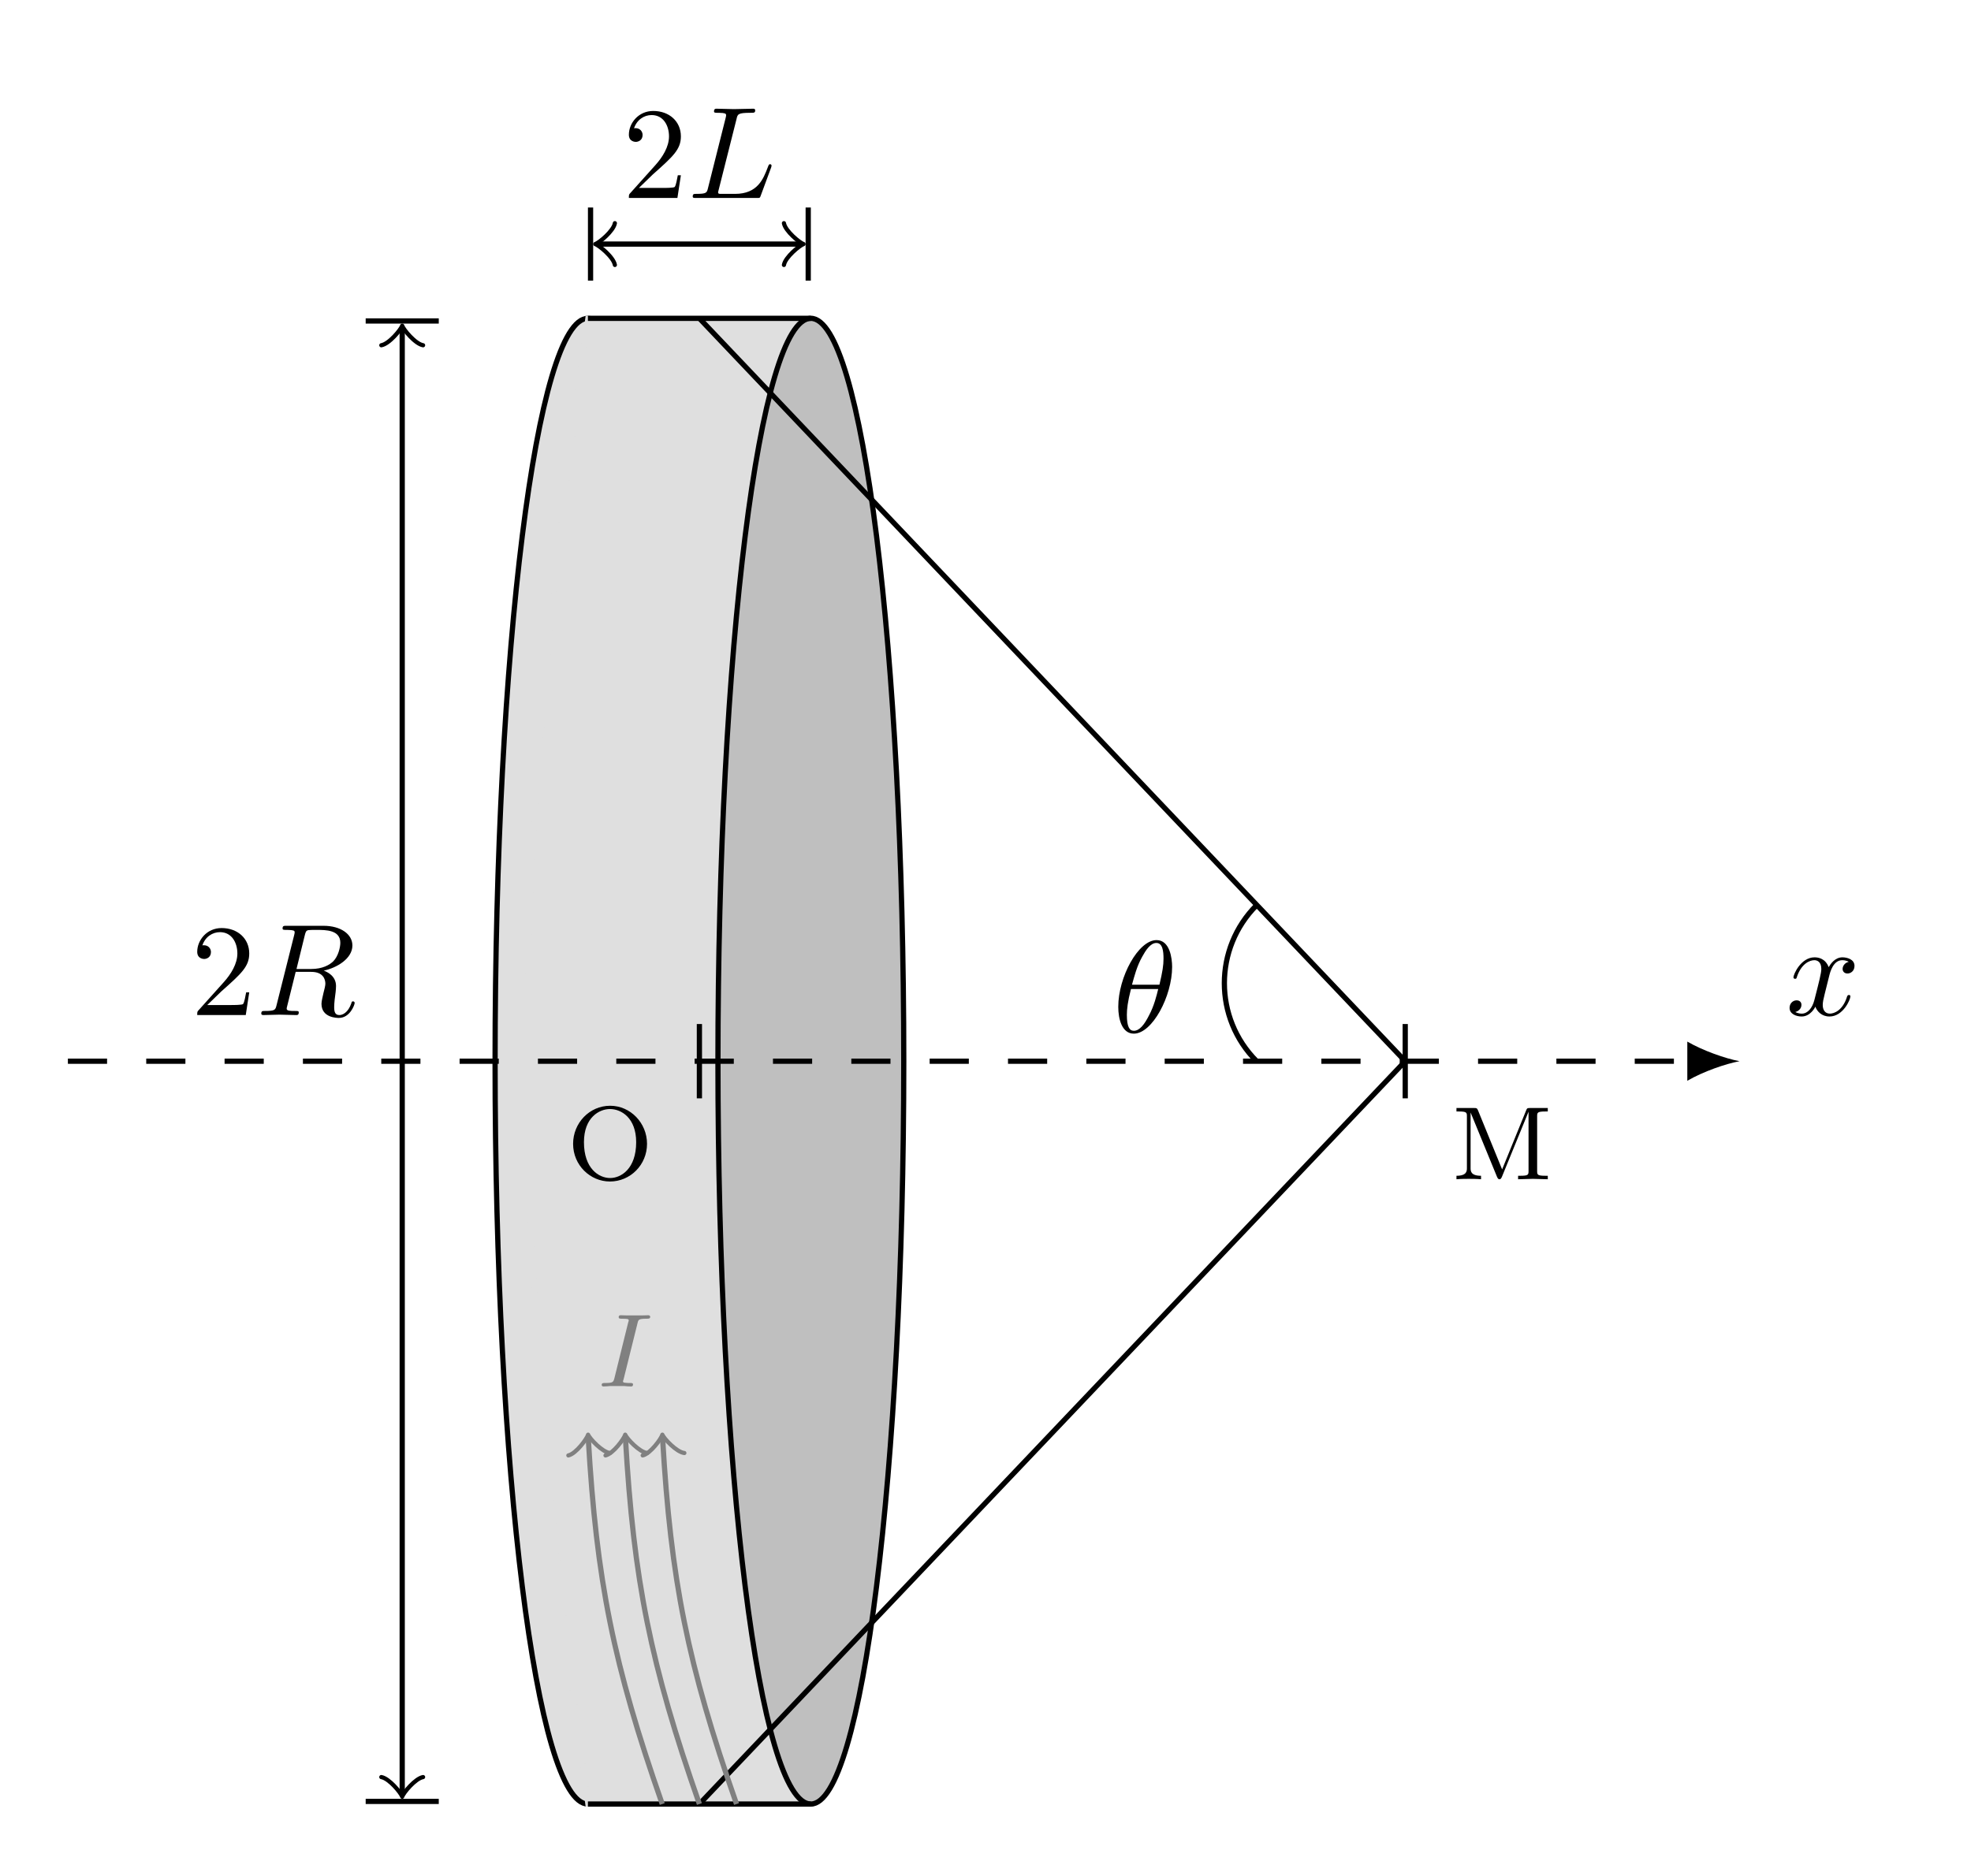 <?xml version="1.0" encoding="UTF-8"?>
<!-- Converted by misc2svg (http://www.network-science.de/tools/misc2svg/) -->
<svg xmlns="http://www.w3.org/2000/svg" xmlns:xlink="http://www.w3.org/1999/xlink" width="188pt" height="179pt" viewBox="0 0 188 179" version="1.1">
<g id="misc2svg">
<path style="fill-rule:nonzero;fill:rgb(87.451%,87.451%,87.451%);fill-opacity:1;stroke-width:0.399;stroke-linecap:butt;stroke-linejoin:miter;stroke:rgb(0%,0%,0%);stroke-opacity:1;stroke-miterlimit:10;" d="M -9.92 -0.002 C -9.92 31.314 -13.095 56.695 -17.011 56.695 C -20.923 56.695 -24.095 31.314 -24.095 -0.002 C -24.095 -31.311 -20.923 -56.696 -17.011 -56.696 C -13.095 -56.696 -9.92 -31.311 -9.92 -0.002 Z M -9.92 -0.002 " transform="matrix(1.25,0,0,-1.25,77.341,101.24)"/>
<path style="fill-rule:nonzero;fill:rgb(87.451%,87.451%,87.451%);fill-opacity:1;stroke-width:0.399;stroke-linecap:butt;stroke-linejoin:miter;stroke:rgb(87.451%,87.451%,87.451%);stroke-opacity:1;stroke-miterlimit:10;" d="M -17.011 -56.696 C -23.16 -12.905 -23.16 12.908 -17.011 56.695 L -0.001 56.695 C -6.154 12.908 -6.154 -12.905 -0.001 -56.696 L -17.011 -56.696 Z M -17.011 -56.696 " transform="matrix(1.25,0,0,-1.25,77.341,101.24)"/>
<path style="fill-rule:nonzero;fill:rgb(74.902%,74.902%,74.902%);fill-opacity:1;stroke-width:0.399;stroke-linecap:butt;stroke-linejoin:miter;stroke:rgb(0%,0%,0%);stroke-opacity:1;stroke-miterlimit:10;" d="M 7.09 -0.002 C 7.09 31.314 3.911 56.695 -0.001 56.695 C -3.91 56.695 -7.089 31.314 -7.089 -0.002 C -7.089 -31.311 -3.91 -56.696 -0.001 -56.696 C 3.911 -56.696 7.09 -31.311 7.09 -0.002 Z M 7.09 -0.002 " transform="matrix(1.25,0,0,-1.25,77.341,101.24)"/>
<path style="fill:none;stroke-width:0.399;stroke-linecap:butt;stroke-linejoin:miter;stroke:rgb(0%,0%,0%);stroke-opacity:1;stroke-miterlimit:10;" d="M -17.011 56.695 L -0.001 56.695 " transform="matrix(1.25,0,0,-1.25,77.341,101.24)"/>
<path style="fill:none;stroke-width:0.399;stroke-linecap:butt;stroke-linejoin:miter;stroke:rgb(0%,0%,0%);stroke-opacity:1;stroke-miterlimit:10;" d="M -17.011 -56.696 L -0.001 -56.696 " transform="matrix(1.25,0,0,-1.25,77.341,101.24)"/>
<path style="fill:none;stroke-width:0.399;stroke-linecap:butt;stroke-linejoin:miter;stroke:rgb(0%,0%,0%);stroke-opacity:1;stroke-miterlimit:10;" d="M -16.151 62.364 L -0.857 62.364 " transform="matrix(1.25,0,0,-1.25,77.341,101.24)"/>
<path style="fill:none;stroke-width:0.399;stroke-linecap:square;stroke-linejoin:miter;stroke:rgb(0%,0%,0%);stroke-opacity:1;stroke-miterlimit:10;" d="M 0.101 -2.592 L 0.101 2.59 " transform="matrix(-1.25,0,0,1.25,56.455,23.286)"/>
<path style="fill:none;stroke-width:0.319;stroke-linecap:round;stroke-linejoin:round;stroke:rgb(0%,0%,0%);stroke-opacity:1;stroke-miterlimit:10;" d="M -1.197 1.593 C -1.094 0.996 -0 0.102 0.3 -0.001 C -0 -0.098 -1.094 -0.998 -1.197 -1.595 " transform="matrix(-1.25,0,0,1.25,57.152,23.286)"/>
<path style="fill:none;stroke-width:0.399;stroke-linecap:square;stroke-linejoin:miter;stroke:rgb(0%,0%,0%);stroke-opacity:1;stroke-miterlimit:10;" d="M 0.098 -2.59 L 0.098 2.592 " transform="matrix(1.25,0,0,-1.25,76.968,23.286)"/>
<path style="fill:none;stroke-width:0.319;stroke-linecap:round;stroke-linejoin:round;stroke:rgb(0%,0%,0%);stroke-opacity:1;stroke-miterlimit:10;" d="M -1.197 1.595 C -1.094 0.998 -0.001 0.098 0.299 0.001 C -0.001 -0.102 -1.094 -0.996 -1.197 -1.593 " transform="matrix(1.25,0,0,-1.25,76.27,23.286)"/>
<path style=" stroke:none;fill-rule:nonzero;fill:rgb(0%,0%,0%);fill-opacity:1;" d="M 64.945 16.719 L 64.652 16.719 C 64.574 17.09 64.496 17.637 64.359 17.832 C 64.281 17.93 63.461 17.93 63.188 17.93 L 60.941 17.93 L 62.27 16.641 C 64.203 14.922 64.945 14.258 64.945 13.008 C 64.945 11.582 63.832 10.586 62.309 10.586 C 60.902 10.586 59.984 11.738 59.984 12.852 C 59.984 13.535 60.609 13.535 60.648 13.535 C 60.863 13.535 61.293 13.398 61.293 12.871 C 61.293 12.559 61.059 12.227 60.629 12.227 C 60.531 12.227 60.512 12.227 60.473 12.246 C 60.746 11.426 61.43 10.977 62.152 10.977 C 63.285 10.977 63.812 11.992 63.812 13.008 C 63.812 14.004 63.207 14.98 62.504 15.762 L 60.121 18.418 C 59.984 18.555 59.984 18.594 59.984 18.887 L 64.613 18.887 L 64.945 16.719 Z M 64.945 16.719 "/>
<path style=" stroke:none;fill-rule:nonzero;fill:rgb(0%,0%,0%);fill-opacity:1;" d="M 73.594 15.801 C 73.594 15.762 73.555 15.664 73.457 15.664 C 73.34 15.664 73.32 15.742 73.242 15.938 C 72.812 17.07 72.266 18.496 70.117 18.496 L 68.945 18.496 C 68.77 18.496 68.73 18.496 68.672 18.496 C 68.535 18.477 68.496 18.457 68.496 18.359 C 68.496 18.32 68.496 18.301 68.555 18.086 L 70.254 11.348 C 70.352 10.898 70.391 10.762 71.562 10.762 C 71.934 10.762 72.031 10.762 72.031 10.527 C 72.031 10.371 71.895 10.371 71.836 10.371 L 70 10.41 L 68.34 10.371 C 68.262 10.371 68.105 10.371 68.105 10.625 C 68.105 10.762 68.223 10.762 68.457 10.762 C 68.457 10.762 68.711 10.762 68.926 10.781 C 69.141 10.82 69.258 10.82 69.258 10.996 C 69.258 11.035 69.258 11.074 69.219 11.23 L 67.539 17.91 C 67.422 18.398 67.402 18.496 66.406 18.496 C 66.191 18.496 66.074 18.496 66.074 18.75 C 66.074 18.887 66.191 18.887 66.406 18.887 L 72.188 18.887 C 72.48 18.887 72.48 18.887 72.559 18.672 L 73.555 15.977 C 73.594 15.84 73.594 15.801 73.594 15.801 Z M 73.594 15.801 "/>
<path style="fill:none;stroke-width:0.399;stroke-linecap:butt;stroke-linejoin:miter;stroke:rgb(0%,0%,0%);stroke-opacity:1;stroke-miterlimit:10;" d="M -31.182 55.836 L -31.182 -55.836 " transform="matrix(1.25,0,0,-1.25,77.341,101.24)"/>
<path style="fill:none;stroke-width:0.399;stroke-linecap:square;stroke-linejoin:miter;stroke:rgb(0%,0%,0%);stroke-opacity:1;stroke-miterlimit:10;" d="M 0.1 -2.59 L 0.1 2.588 " transform="matrix(0,-1.25,-1.25,0,38.364,30.747)"/>
<path style="fill:none;stroke-width:0.319;stroke-linecap:round;stroke-linejoin:round;stroke:rgb(0%,0%,0%);stroke-opacity:1;stroke-miterlimit:10;" d="M -1.195 1.594 C -1.095 0.994 -0.001 0.101 0.299 0.001 C -0.001 -0.096 -1.095 -0.996 -1.195 -1.593 " transform="matrix(0,-1.25,-1.25,0,38.364,31.444)"/>
<path style="fill:none;stroke-width:0.399;stroke-linecap:square;stroke-linejoin:miter;stroke:rgb(0%,0%,0%);stroke-opacity:1;stroke-miterlimit:10;" d="M 0.101 -2.588 L 0.101 2.59 " transform="matrix(0,1.25,1.25,0,38.364,171.733)"/>
<path style="fill:none;stroke-width:0.319;stroke-linecap:round;stroke-linejoin:round;stroke:rgb(0%,0%,0%);stroke-opacity:1;stroke-miterlimit:10;" d="M -1.198 1.593 C -1.094 0.996 -0.001 0.096 0.299 -0.001 C -0.001 -0.101 -1.094 -0.994 -1.198 -1.594 " transform="matrix(0,1.25,1.25,0,38.364,171.036)"/>
<path style=" stroke:none;fill-rule:nonzero;fill:rgb(0%,0%,0%);fill-opacity:1;" d="M 23.773 94.672 L 23.48 94.672 C 23.402 95.043 23.324 95.59 23.188 95.785 C 23.109 95.883 22.289 95.883 22.016 95.883 L 19.77 95.883 L 21.098 94.594 C 23.031 92.875 23.773 92.211 23.773 90.961 C 23.773 89.535 22.66 88.539 21.137 88.539 C 19.73 88.539 18.812 89.691 18.812 90.805 C 18.812 91.488 19.438 91.488 19.477 91.488 C 19.691 91.488 20.121 91.352 20.121 90.824 C 20.121 90.512 19.887 90.18 19.457 90.18 C 19.359 90.18 19.34 90.18 19.301 90.199 C 19.574 89.379 20.258 88.93 20.98 88.93 C 22.113 88.93 22.641 89.945 22.641 90.961 C 22.641 91.957 22.035 92.934 21.332 93.715 L 18.949 96.371 C 18.812 96.508 18.812 96.547 18.812 96.84 L 23.441 96.84 L 23.773 94.672 Z M 23.773 94.672 "/>
<path style=" stroke:none;fill-rule:nonzero;fill:rgb(0%,0%,0%);fill-opacity:1;" d="M 32.461 89.945 C 32.461 90.375 32.266 91.234 31.777 91.723 C 31.445 92.035 30.801 92.445 29.668 92.445 L 28.281 92.445 L 29.082 89.184 C 29.16 88.891 29.199 88.773 29.434 88.734 C 29.551 88.715 29.941 88.715 30.195 88.715 C 31.074 88.715 32.461 88.715 32.461 89.945 Z M 33.828 95.688 C 33.828 95.531 33.672 95.531 33.672 95.531 C 33.555 95.531 33.535 95.609 33.516 95.707 C 33.203 96.625 32.656 96.84 32.383 96.84 C 31.973 96.84 31.875 96.566 31.875 96.078 C 31.875 95.688 31.953 95.062 32.012 94.652 C 32.031 94.477 32.051 94.242 32.051 94.066 C 32.051 93.109 31.211 92.719 30.879 92.602 C 32.148 92.328 33.613 91.449 33.613 90.199 C 33.613 89.125 32.5 88.324 30.859 88.324 L 27.324 88.324 C 27.07 88.324 26.953 88.324 26.953 88.578 C 26.953 88.715 27.07 88.715 27.305 88.715 C 27.305 88.715 27.559 88.715 27.773 88.734 C 28.008 88.773 28.105 88.773 28.105 88.949 C 28.105 88.988 28.105 89.027 28.066 89.184 L 26.387 95.863 C 26.27 96.352 26.25 96.449 25.254 96.449 C 25.039 96.449 24.922 96.449 24.922 96.703 C 24.922 96.84 25.098 96.84 25.098 96.84 L 26.66 96.801 L 28.262 96.84 C 28.359 96.84 28.496 96.84 28.496 96.586 C 28.496 96.449 28.398 96.449 28.145 96.449 C 27.695 96.449 27.344 96.449 27.344 96.234 C 27.344 96.156 27.363 96.098 27.383 96.02 L 28.203 92.719 L 29.688 92.719 C 30.82 92.719 31.035 93.422 31.035 93.852 C 31.035 94.027 30.938 94.418 30.859 94.711 C 30.781 95.062 30.664 95.512 30.664 95.766 C 30.664 97.113 32.168 97.113 32.324 97.113 C 33.379 97.113 33.828 95.863 33.828 95.688 Z M 33.828 95.688 "/>
<path style="fill:none;stroke-width:0.399;stroke-linecap:butt;stroke-linejoin:miter;stroke:rgb(0%,0%,0%);stroke-opacity:1;stroke-dasharray:2.989,2.989;stroke-miterlimit:10;" d="M -56.692 -0.002 L 67.28 -0.002 " transform="matrix(1.25,0,0,-1.25,77.341,101.24)"/>
<path style=" stroke:none;fill-rule:nonzero;fill:rgb(0%,0%,0%);fill-opacity:1;" d="M 165.922 101.242 C 164.594 100.992 162.438 100.242 160.941 99.371 L 160.941 103.109 C 162.438 102.234 164.594 101.488 165.922 101.242 "/>
<path style=" stroke:none;fill-rule:nonzero;fill:rgb(0%,0%,0%);fill-opacity:1;" d="M 176.496 95.062 C 176.496 94.926 176.398 94.926 176.359 94.926 C 176.242 94.926 176.223 94.984 176.184 95.062 C 175.773 96.41 174.934 96.703 174.543 96.703 C 174.055 96.703 173.859 96.312 173.859 95.883 C 173.859 95.609 173.918 95.336 174.055 94.789 L 174.484 93.07 C 174.562 92.758 174.855 91.605 175.715 91.605 C 175.773 91.605 176.086 91.605 176.34 91.762 C 175.988 91.84 175.754 92.133 175.754 92.445 C 175.754 92.641 175.891 92.875 176.223 92.875 C 176.496 92.875 176.887 92.66 176.887 92.152 C 176.887 91.508 176.164 91.332 175.734 91.332 C 175.012 91.332 174.582 91.996 174.426 92.27 C 174.113 91.449 173.449 91.332 173.078 91.332 C 171.789 91.332 171.066 92.934 171.066 93.246 C 171.066 93.383 171.223 93.383 171.223 93.383 C 171.32 93.383 171.359 93.344 171.379 93.246 C 171.809 91.918 172.629 91.605 173.059 91.605 C 173.293 91.605 173.723 91.723 173.723 92.445 C 173.723 92.836 173.508 93.656 173.059 95.414 C 172.863 96.176 172.414 96.703 171.867 96.703 C 171.789 96.703 171.516 96.703 171.242 96.547 C 171.555 96.469 171.828 96.215 171.828 95.863 C 171.828 95.531 171.555 95.434 171.379 95.434 C 170.988 95.434 170.695 95.746 170.695 96.156 C 170.695 96.723 171.301 96.977 171.848 96.977 C 172.688 96.977 173.137 96.098 173.156 96.039 C 173.312 96.488 173.762 96.977 174.504 96.977 C 175.793 96.977 176.496 95.375 176.496 95.062 Z M 176.496 95.062 "/>
<path style=" stroke:none;fill-rule:nonzero;fill:rgb(0%,0%,0%);fill-opacity:1;" d="M 147.633 112.504 L 147.633 112.172 L 147.418 112.172 C 146.637 112.172 146.617 112.074 146.617 111.703 L 146.617 106.508 C 146.617 106.137 146.637 106.039 147.418 106.039 L 147.633 106.039 L 147.633 105.707 L 145.953 105.707 C 145.68 105.707 145.66 105.727 145.582 105.902 L 143.277 111.566 L 140.973 105.922 C 140.875 105.727 140.875 105.707 140.602 105.707 L 138.922 105.707 L 138.922 106.039 L 139.137 106.039 C 139.898 106.039 139.918 106.137 139.918 106.508 L 139.918 111.43 C 139.918 111.703 139.918 112.172 138.922 112.172 L 138.922 112.504 C 139.371 112.465 139.84 112.465 140.094 112.465 C 140.348 112.465 140.816 112.465 141.266 112.504 L 141.266 112.172 C 140.27 112.172 140.27 111.703 140.27 111.43 L 140.27 106.156 L 140.27 106.137 L 142.789 112.27 C 142.848 112.387 142.887 112.504 143.023 112.504 C 143.16 112.504 143.199 112.387 143.258 112.27 L 145.797 106.059 L 145.797 106.078 L 145.797 111.703 C 145.797 112.074 145.777 112.172 145.016 112.172 L 144.801 112.172 L 144.801 112.504 L 146.207 112.465 L 147.633 112.504 Z M 147.633 112.504 "/>
<path style="fill:none;stroke-width:0.399;stroke-linecap:butt;stroke-linejoin:miter;stroke:rgb(0%,0%,0%);stroke-opacity:1;stroke-miterlimit:10;" d="M 45.355 -0.002 L 45.355 2.836 M 45.355 -0.002 L 45.355 -2.836 " transform="matrix(1.25,0,0,-1.25,77.341,101.24)"/>
<path style="fill:none;stroke-width:0.399;stroke-linecap:butt;stroke-linejoin:miter;stroke:rgb(0%,0%,0%);stroke-opacity:1;stroke-miterlimit:10;" d="M 45.355 -0.002 L -8.504 56.695 M 45.355 -0.002 L -8.504 -56.696 " transform="matrix(1.25,0,0,-1.25,77.341,101.24)"/>
<path style="fill:none;stroke-width:0.399;stroke-linecap:butt;stroke-linejoin:miter;stroke:rgb(0%,0%,0%);stroke-opacity:1;stroke-miterlimit:10;" d="M 34.018 -0.002 C 30.733 3.283 30.733 8.62 34.018 11.908 " transform="matrix(1.25,0,0,-1.25,77.341,101.24)"/>
<path style=" stroke:none;fill-rule:nonzero;fill:rgb(0%,0%,0%);fill-opacity:1;" d="M 111.801 92.246 C 111.801 91.426 111.586 89.688 110.316 89.688 C 108.578 89.688 106.664 93.203 106.664 96.055 C 106.664 97.227 107.016 98.613 108.148 98.613 C 109.906 98.613 111.801 95.039 111.801 92.246 Z M 110.59 93.945 L 107.973 93.945 C 108.188 93.164 108.441 92.168 108.949 91.27 C 109.281 90.664 109.73 89.961 110.297 89.961 C 110.902 89.961 110.98 90.762 110.98 91.465 C 110.98 92.09 110.883 92.715 110.59 93.945 Z M 110.473 94.355 C 110.336 94.922 110.082 95.977 109.594 96.875 C 109.164 97.734 108.695 98.34 108.148 98.34 C 107.738 98.34 107.484 97.969 107.484 96.816 C 107.484 96.289 107.562 95.566 107.875 94.355 L 110.473 94.355 Z M 110.473 94.355 "/>
<path style=" stroke:none;fill-rule:nonzero;fill:rgb(0%,0%,0%);fill-opacity:1;" d="M 61.715 109.125 C 61.715 107.133 60.133 105.492 58.199 105.492 C 56.227 105.492 54.664 107.133 54.664 109.125 C 54.664 111.156 56.285 112.719 58.18 112.719 C 60.113 112.719 61.715 111.137 61.715 109.125 Z M 60.68 108.969 C 60.68 111.508 59.234 112.387 58.199 112.387 C 57.105 112.387 55.699 111.469 55.699 108.969 C 55.699 106.605 57.164 105.805 58.18 105.805 C 59.254 105.805 60.68 106.645 60.68 108.969 Z M 60.68 108.969 "/>
<path style="fill:none;stroke-width:0.399;stroke-linecap:butt;stroke-linejoin:miter;stroke:rgb(0%,0%,0%);stroke-opacity:1;stroke-miterlimit:10;" d="M -8.504 -0.002 L -8.504 2.836 M -8.504 -0.002 L -8.504 -2.836 " transform="matrix(1.25,0,0,-1.25,77.341,101.24)"/>
<path style="fill:none;stroke-width:0.399;stroke-linecap:butt;stroke-linejoin:miter;stroke:rgb(50.196%,50.196%,50.196%);stroke-opacity:1;stroke-miterlimit:10;" d="M -8.504 -56.696 C -12.239 -46.036 -13.52 -39.62 -14.145 -28.805 " transform="matrix(1.25,0,0,-1.25,77.341,101.24)"/>
<path style="fill:none;stroke-width:0.319;stroke-linecap:round;stroke-linejoin:round;stroke:rgb(50.196%,50.196%,50.196%);stroke-opacity:1;stroke-miterlimit:10;" d="M -1.194 1.594 C -1.097 0.997 0.002 0.101 0.3 0.002 C 0 -0.099 -1.094 -0.996 -1.194 -1.595 " transform="matrix(-0.072,-1.248,-1.248,0.072,59.658,137.246)"/>
<path style=" stroke:none;fill-rule:nonzero;fill:rgb(50.196%,50.196%,50.196%);fill-opacity:1;" d="M 62.02 125.613 C 62.02 125.613 62 125.477 61.844 125.477 C 61.688 125.477 61.375 125.496 61.219 125.496 L 59.852 125.496 C 59.715 125.496 59.344 125.477 59.207 125.477 C 59.168 125.477 59.012 125.477 59.012 125.652 C 59.012 125.809 59.129 125.809 59.324 125.809 C 59.969 125.809 59.969 125.867 59.969 125.984 C 59.969 125.984 59.969 126.043 59.91 126.199 L 58.602 131.492 C 58.504 131.844 58.484 131.941 57.742 131.941 C 57.508 131.941 57.391 131.941 57.391 132.137 C 57.391 132.176 57.43 132.273 57.547 132.273 C 57.684 132.273 58.016 132.254 58.172 132.234 L 59.559 132.234 C 59.695 132.254 60.047 132.273 60.184 132.273 C 60.242 132.273 60.379 132.273 60.379 132.078 C 60.379 131.941 60.262 131.941 60.066 131.941 C 59.91 131.941 59.852 131.941 59.676 131.922 C 59.52 131.902 59.422 131.902 59.422 131.785 C 59.422 131.727 59.441 131.727 59.48 131.59 L 60.809 126.238 C 60.887 125.906 60.906 125.809 61.668 125.809 C 61.883 125.809 62.02 125.809 62.02 125.613 Z M 62.02 125.613 "/>
<path style="fill:none;stroke-width:0.399;stroke-linecap:butt;stroke-linejoin:miter;stroke:rgb(50.196%,50.196%,50.196%);stroke-opacity:1;stroke-miterlimit:10;" d="M -11.339 -56.696 C -15.073 -46.036 -16.357 -39.62 -16.982 -28.805 " transform="matrix(1.25,0,0,-1.25,77.341,101.24)"/>
<path style="fill:none;stroke-width:0.319;stroke-linecap:round;stroke-linejoin:round;stroke:rgb(50.196%,50.196%,50.196%);stroke-opacity:1;stroke-miterlimit:10;" d="M -1.194 1.593 C -1.097 0.996 0.002 0.097 0.3 -0.001 C 0 -0.1 -1.094 -0.997 -1.194 -1.592 " transform="matrix(-0.072,-1.248,-1.248,0.072,56.114,137.246)"/>
<path style="fill:none;stroke-width:0.399;stroke-linecap:butt;stroke-linejoin:miter;stroke:rgb(50.196%,50.196%,50.196%);stroke-opacity:1;stroke-miterlimit:10;" d="M -5.67 -56.696 C -9.404 -46.036 -10.685 -39.62 -11.31 -28.805 " transform="matrix(1.25,0,0,-1.25,77.341,101.24)"/>
<path style="fill:none;stroke-width:0.319;stroke-linecap:round;stroke-linejoin:round;stroke:rgb(50.196%,50.196%,50.196%);stroke-opacity:1;stroke-miterlimit:10;" d="M -1.194 1.591 C -1.097 0.997 0.002 0.098 0.3 -0 C 0 -0.099 -1.094 -0.999 -1.194 -1.594 " transform="matrix(-0.072,-1.248,-1.248,0.072,63.201,137.246)"/>
</g>
</svg>
